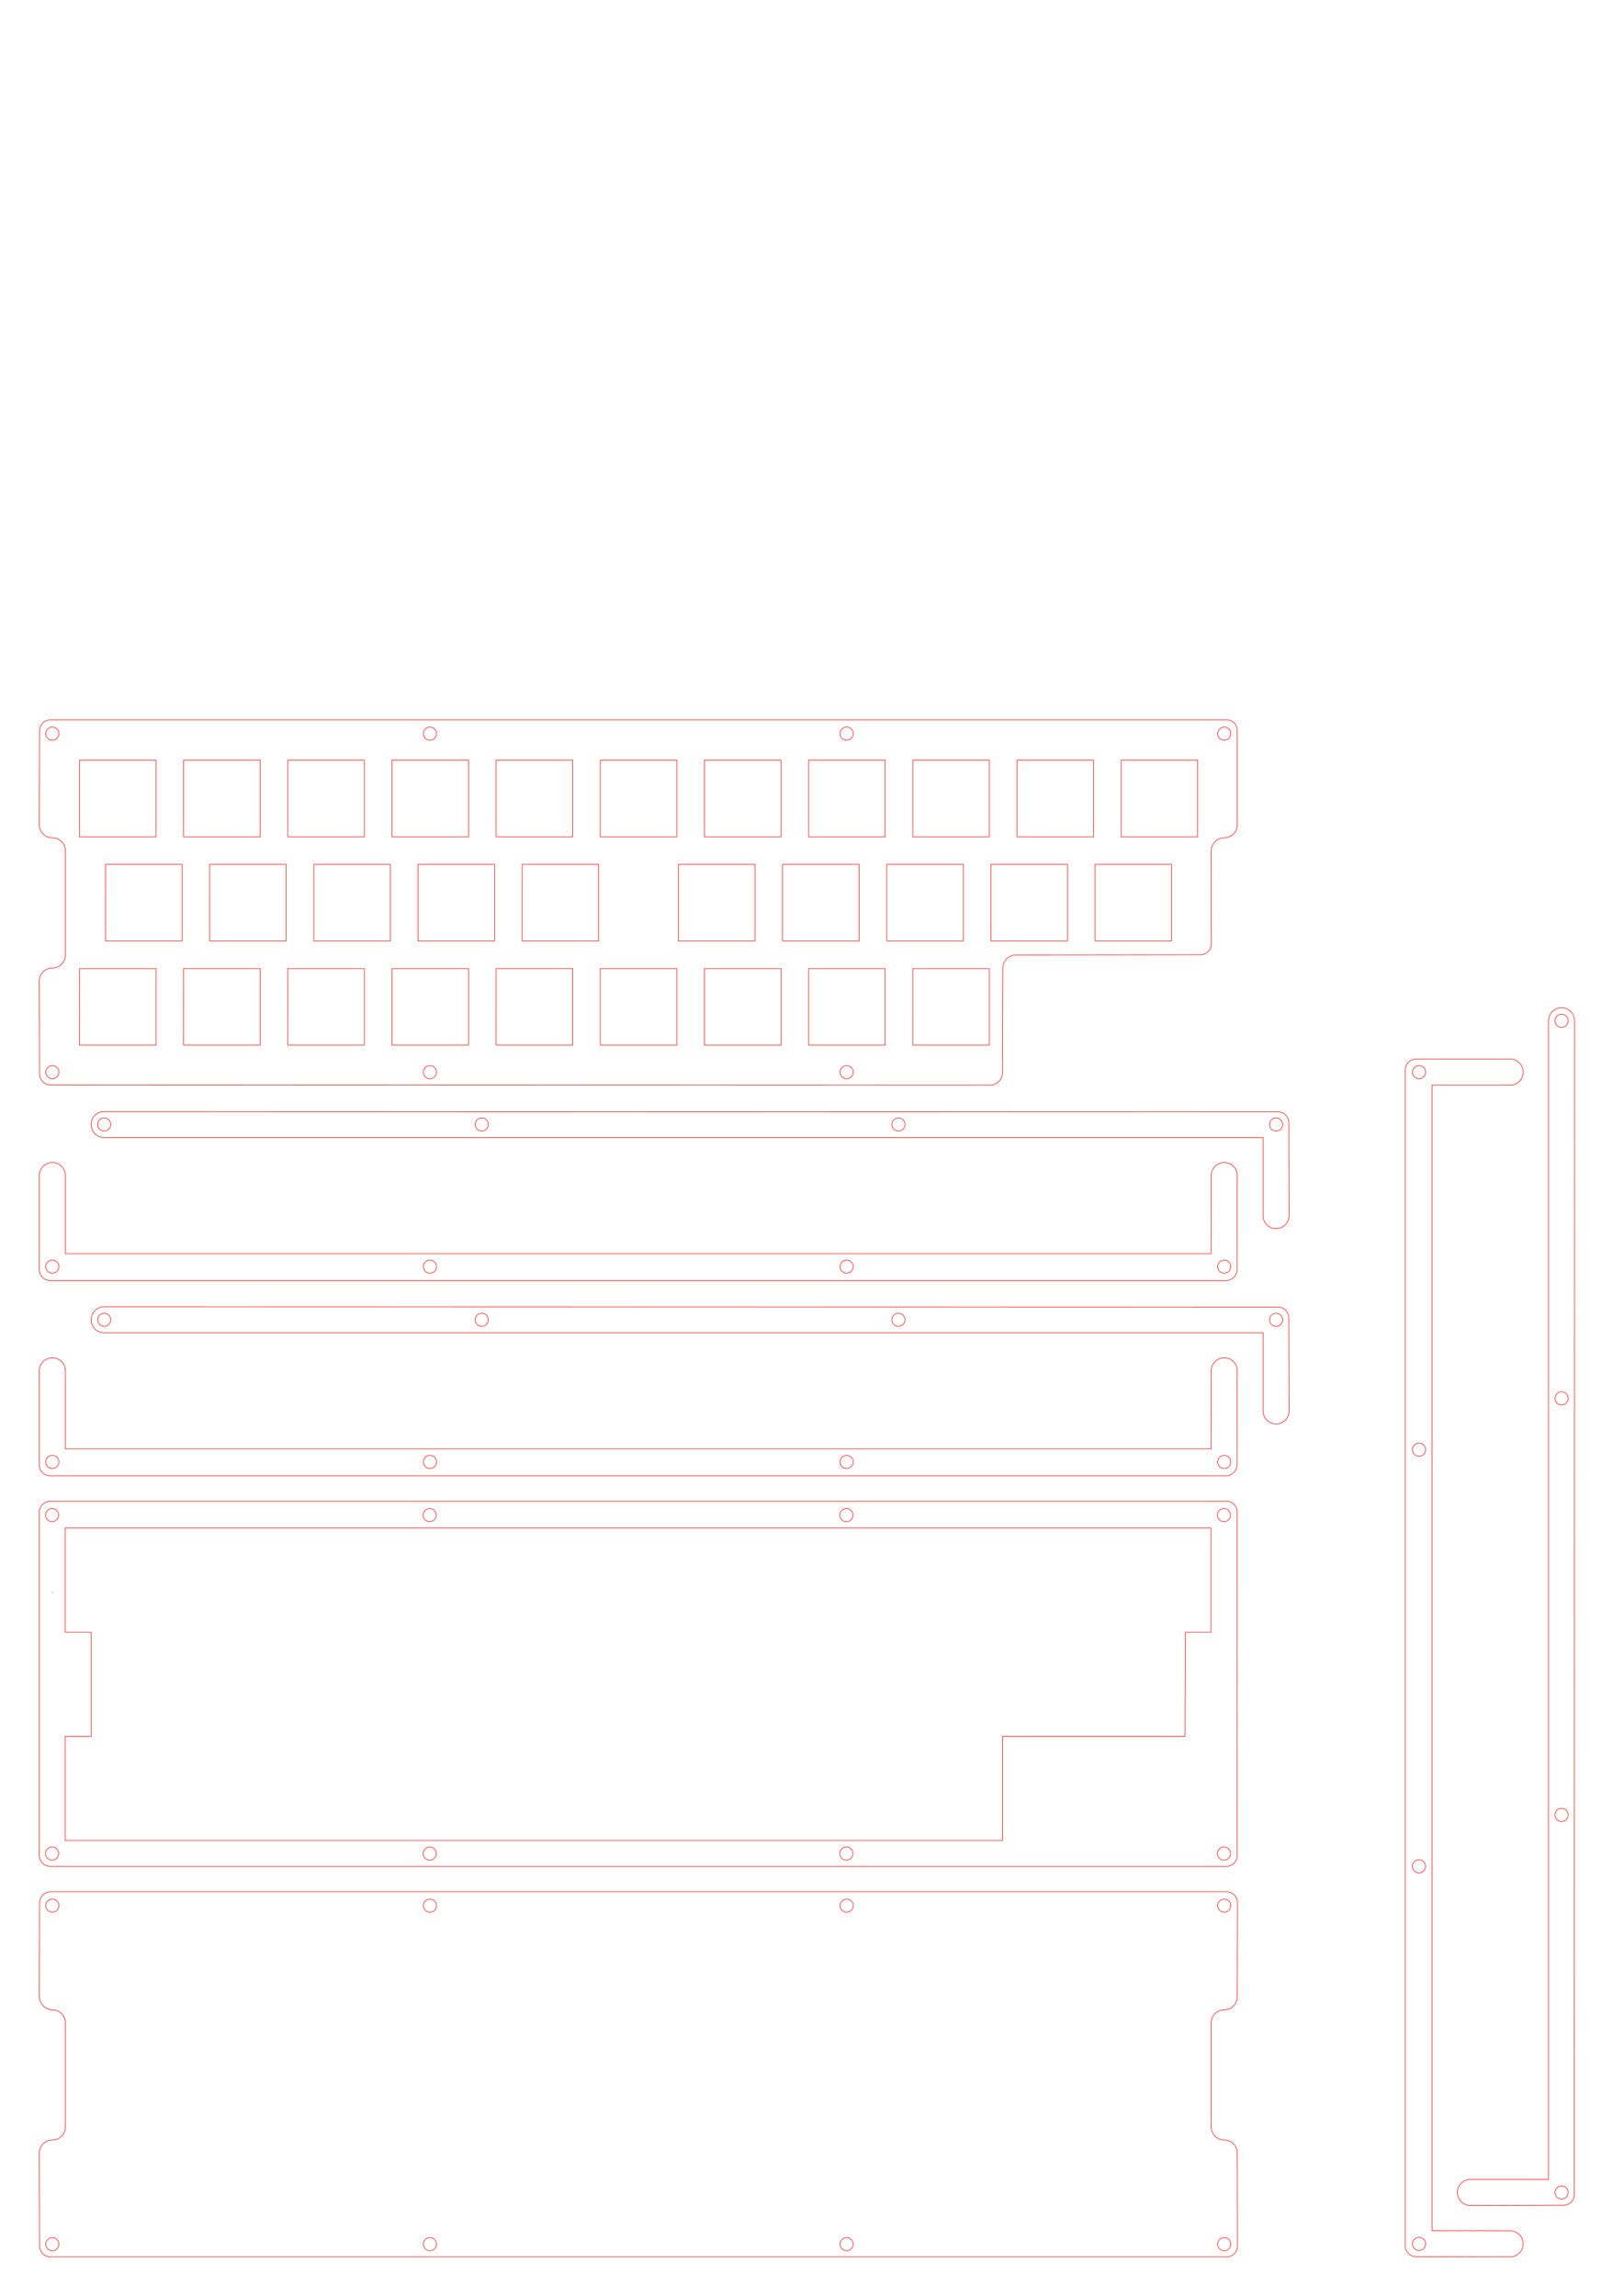 <?xml version="1.0" encoding="UTF-8" standalone="no"?>
<!-- Generated by SVGo -->

<svg
   xmlns:dc="http://purl.org/dc/elements/1.1/"
   xmlns:cc="http://creativecommons.org/ns#"
   xmlns:rdf="http://www.w3.org/1999/02/22-rdf-syntax-ns#"
   xmlns:svg="http://www.w3.org/2000/svg"
   xmlns="http://www.w3.org/2000/svg"
   xmlns:sodipodi="http://sodipodi.sourceforge.net/DTD/sodipodi-0.dtd"
   xmlns:inkscape="http://www.inkscape.org/namespaces/inkscape"
   width="297mm"
   height="420mm"
   viewBox="0 0 297 420"
   version="1.1"
   id="svg64"
   sodipodi:docname="Stonehenge30_case.svg"
   inkscape:version="0.92.3 (2405546, 2018-03-11)">
  <defs
     id="defs68" />
  <sodipodi:namedview
     pagecolor="#ffffff"
     bordercolor="#666666"
     borderopacity="1"
     objecttolerance="10"
     gridtolerance="10"
     guidetolerance="10"
     inkscape:pageopacity="0"
     inkscape:pageshadow="2"
     inkscape:window-width="2560"
     inkscape:window-height="1377"
     id="namedview66"
     showgrid="true"
     inkscape:snap-grids="true"
     showguides="true"
     inkscape:snap-smooth-nodes="true"
     inkscape:measure-start="0,0"
     inkscape:measure-end="0,0"
     inkscape:snap-page="true"
     inkscape:zoom="0.8510267"
     inkscape:cx="703.42129"
     inkscape:cy="526.72098"
     inkscape:window-x="2552"
     inkscape:window-y="-8"
     inkscape:window-maximized="1"
     inkscape:current-layer="svg64"
     inkscape:snap-object-midpoints="true"
     inkscape:snap-intersection-paths="true"
     inkscape:snap-bbox="true"
     inkscape:bbox-nodes="true"
     inkscape:object-nodes="true"
     inkscape:snap-nodes="true">
    <inkscape:grid
       type="xygrid"
       id="grid880"
       units="mm"
       spacingx="3"
       spacingy="3"
       enabled="false" />
    <inkscape:grid
       type="xygrid"
       id="grid948"
       units="mm"
       spacingx="2.381"
       spacingy="2.381" />
  </sodipodi:namedview>
  <path
     style="fill:none;fill-opacity:1;stroke:#ff0000;stroke-width:0.1;stroke-miterlimit:4;stroke-dasharray:none;stroke-opacity:1"
     d="m 9.244,131.666 c -1.108,0 -1.997,0.892 -2,2 l -0.05,17.196 c 0,0.632 0.251,1.237 0.697,1.684 0.447,0.447 1.053,0.698 1.684,0.698 1.315,0 2.381,1.066 2.381,2.381 v 19.051 c 1e-5,1.315 -1.066,2.381 -2.381,2.381 -1.315,0 -2.381,1.066 -2.381,2.381 l 0.05,17.001 c 0.003,1.108 0.892,2 2,2 l 171.786,0.051 c 1.283,1.6e-4 2.323,-1.066 2.318,-2.382 l 0.062,-19.051 c 2e-5,-1.315 1.066,-2.381 2.381,-2.381 12.841,-0.01 33.743,-0.045 33.743,-0.045 1.108,-0.001 2.009,-0.892 2,-2 -0.047,-5.668 -0.014,-11.337 -0.023,-17.005 0,-1.315 1.066,-2.381 2.381,-2.381 1.315,-2e-5 2.381,-1.066 2.381,-2.381 v -17.196 c 0,-1.108 -0.851,-2 -1.959,-2 z m 0.331,1.327 a 1.2,1.2 0 0 1 1.2,1.2 1.2,1.2 0 0 1 -1.2,1.2 1.2,1.2 0 0 1 -1.2,-1.2 1.2,1.2 0 0 1 1.2,-1.2 z m 69.058,0 a 1.2,1.2 0 0 1 1.2,1.2 1.2,1.2 0 0 1 -1.2,1.2 1.2,1.2 0 0 1 -1.2,-1.2 1.2,1.2 0 0 1 1.2,-1.2 z m 76.202,0 a 1.2,1.2 0 0 1 1.2,1.2 1.2,1.2 0 0 1 -1.2,1.2 1.2,1.2 0 0 1 -1.2,-1.2 1.2,1.2 0 0 1 1.2,-1.2 z m 69.058,0 a 1.2,1.2 0 0 1 1.2,1.2 1.2,1.2 0 0 1 -1.2,1.2 1.2,1.2 0 0 1 -1.2,-1.2 1.2,1.2 0 0 1 1.2,-1.2 z m -209.363,6.06 h 14 v 14 H 14.53 Z m 19.05,0 h 14 v 14 H 33.58 Z m 19.05,0 h 14 v 14 H 52.63 Z m 19.05,0 h 14 v 14 H 71.68 Z m 19.05,0 h 14 v 14 H 90.73 Z m 19.05,0 h 14 v 14 h -14 z m 19.05,0 h 14 v 14 h -14 z m 19.05,0 h 14 v 14 h -14 z m 19.05,0 h 14 v 14 h -14 z m 19.05,0 h 14 v 14 h -14 z m 19.05,0 h 14 v 14 h -14 z m -185.738,19.05 h 14 v 14 H 19.292 Z m 19.05,0 h 14 v 14 H 38.342 Z m 19.05,0 h 14 v 14 H 57.392 Z m 19.05,0 h 14 v 14 H 76.442 Z m 19.05,0 h 14 v 14 H 95.492 Z m 28.575,0 h 14 v 14 h -14 z m 19.05,0 h 14 v 14 h -14 z m 19.05,0 h 14 v 14 h -14 z m 19.05,0 h 14 v 14 h -14 z m 19.05,0 h 14 v 14 h -14 z m -185.737,19.05 h 14 v 14 H 14.53 Z m 19.05,0 h 14 v 14 H 33.58 Z m 19.05,0 h 14 v 14 H 52.63 Z m 19.05,0 h 14 v 14 H 71.68 Z m 19.05,0 h 14 v 14 H 90.73 Z m 19.05,0 h 14 v 14 h -14 z m 19.05,0 h 14 v 14 h -14 z m 19.05,0 h 14 v 14 h -14 z m 19.05,0 h 14 v 14 H 166.93 Z M 9.575,194.907 a 1.2,1.2 0 0 1 1.2,1.2 1.2,1.2 0 0 1 -1.2,1.2 1.2,1.2 0 0 1 -1.2,-1.2 1.2,1.2 0 0 1 1.2,-1.2 z m 69.058,0 a 1.2,1.2 0 0 1 1.2,1.2 1.2,1.2 0 0 1 -1.2,1.2 1.2,1.2 0 0 1 -1.2,-1.2 1.2,1.2 0 0 1 1.2,-1.2 z m 76.202,0 a 1.2,1.2 0 0 1 1.2,1.2 1.2,1.2 0 0 1 -1.2,1.2 1.2,1.2 0 0 1 -1.2,-1.2 1.2,1.2 0 0 1 1.2,-1.2 z"
     id="polygon4"
     inkscape:connector-curvature="0" />
  <path
     style="opacity:1;vector-effect:none;fill:none;fill-opacity:1;fill-rule:nonzero;stroke:#ff0000;stroke-width:0.1;stroke-linecap:butt;stroke-linejoin:miter;stroke-miterlimit:4;stroke-dasharray:none;stroke-dashoffset:0;stroke-opacity:1;paint-order:markers fill stroke"
     d="m 9.244,346.034 c -1.108,0 -1.997,0.892 -2,2 l -0.05,17.196 c 0.072,1.352 1.153,2.363 2.381,2.381 1.315,0 2.382,1.066 2.382,2.381 v 19.05 c 0,1.315 -1.067,2.381 -2.382,2.381 -1.315,0 -2.381,1.066 -2.381,2.381 l 0.05,17.001 c 0.003,1.108 0.892,2 2,2 H 224.316 c 1.108,0 2.003,-0.892 2,-2 l -0.041,-17.001 c 10e-6,-1.315 -1.066,-2.381 -2.381,-2.381 -0.632,0 -1.238,-0.251 -1.684,-0.697 -0.447,-0.447 -0.697,-1.053 -0.697,-1.684 v -19.05 c -1e-5,-1.315 1.066,-2.381 2.381,-2.381 1.315,0 2.381,-1.066 2.381,-2.381 l 0.041,-17.196 c 0.003,-1.108 -0.892,-2 -2,-2 z m 0.331,1.327 a 1.2,1.2 0 0 1 1.2,1.2 1.2,1.2 0 0 1 -1.2,1.2 1.2,1.2 0 0 1 -1.2,-1.2 1.2,1.2 0 0 1 1.2,-1.2 z m 69.058,0 a 1.2,1.2 0 0 1 1.2,1.2 1.2,1.2 0 0 1 -1.2,1.2 1.2,1.2 0 0 1 -1.2,-1.2 1.2,1.2 0 0 1 1.2,-1.2 z m 76.202,0 a 1.2,1.2 0 0 1 1.2,1.2 1.2,1.2 0 0 1 -1.2,1.2 1.2,1.2 0 0 1 -1.2,-1.2 1.2,1.2 0 0 1 1.2,-1.2 z m 69.058,0 a 1.2,1.2 0 0 1 1.2,1.2 1.2,1.2 0 0 1 -1.2,1.2 1.2,1.2 0 0 1 -1.2,-1.2 1.2,1.2 0 0 1 1.2,-1.2 z M 9.575,409.275 a 1.2,1.2 0 0 1 1.2,1.2 1.2,1.2 0 0 1 -1.2,1.2 1.2,1.2 0 0 1 -1.2,-1.2 1.2,1.2 0 0 1 1.2,-1.2 z m 69.058,0 a 1.2,1.2 0 0 1 1.2,1.2 1.2,1.2 0 0 1 -1.2,1.2 1.2,1.2 0 0 1 -1.2,-1.2 1.2,1.2 0 0 1 1.2,-1.2 z m 76.202,0 a 1.2,1.2 0 0 1 1.2,1.2 1.2,1.2 0 0 1 -1.2,1.2 1.2,1.2 0 0 1 -1.2,-1.2 1.2,1.2 0 0 1 1.2,-1.2 z m 69.058,0 a 1.2,1.2 0 0 1 1.2,1.2 1.2,1.2 0 0 1 -1.2,1.2 1.2,1.2 0 0 1 -1.2,-1.2 1.2,1.2 0 0 1 1.2,-1.2 z"
     id="path882-5"
     inkscape:connector-curvature="0" />
  <g
     id="g1538" />
  <path
     style="opacity:1;vector-effect:none;fill:none;fill-opacity:1;fill-rule:nonzero;stroke:#ff0000;stroke-width:0.1;stroke-linecap:butt;stroke-linejoin:miter;stroke-miterlimit:4;stroke-dasharray:none;stroke-dashoffset:0;stroke-opacity:1;paint-order:markers fill stroke"
     d="m 9.194,274.595 c -1.108,0 -2,0.892 -2,2 v 62.772 c 0.003,1.108 0.892,2 2,2 H 224.266 c 1.108,0 2.003,-0.892 2,-2 -0.053,-20.924 -0.036,-41.848 0,-62.772 0.003,-1.108 -0.892,-2 -2,-2 z m 0.331,1.327 a 1.2,1.2 0 0 1 1.2,1.2 1.2,1.2 0 0 1 -1.2,1.2 1.2,1.2 0 0 1 -1.2,-1.2 1.2,1.2 0 0 1 1.2,-1.2 z m 69.058,0 a 1.2,1.2 0 0 1 1.2,1.2 1.2,1.2 0 0 1 -1.2,1.2 1.2,1.2 0 0 1 -1.2,-1.2 1.2,1.2 0 0 1 1.2,-1.2 z m 76.202,0 a 1.2,1.2 0 0 1 1.2,1.2 1.2,1.2 0 0 1 -1.2,1.2 1.2,1.2 0 0 1 -1.2,-1.2 1.2,1.2 0 0 1 1.2,-1.2 z m 69.058,0 a 1.2,1.2 0 0 1 1.2,1.2 1.2,1.2 0 0 1 -1.2,1.2 1.2,1.2 0 0 1 -1.2,-1.2 1.2,1.2 0 0 1 1.2,-1.2 z M 11.907,279.503 H 221.462 v 19.05 h -4.691 l -0.072,19.051 h -33.339 v 19.05 H 11.907 v -19.05 h 4.762 v -19.051 h -4.762 z m -2.381,11.763 h 0.074 c 0.03,4e-4 0.043,0.03 0.072,0.031 -0.051,-10e-4 -0.095,-0.031 -0.146,-0.031 z m -5.167e-4,46.57 a 1.2,1.2 0 0 1 1.2,1.2 1.2,1.2 0 0 1 -1.2,1.2 1.2,1.2 0 0 1 -1.2,-1.2 1.2,1.2 0 0 1 1.2,-1.2 z m 69.058,0 a 1.2,1.2 0 0 1 1.2,1.2 1.2,1.2 0 0 1 -1.2,1.2 1.2,1.2 0 0 1 -1.2,-1.2 1.2,1.2 0 0 1 1.2,-1.2 z m 76.202,0 a 1.2,1.2 0 0 1 1.2,1.2 1.2,1.2 0 0 1 -1.2,1.2 1.2,1.2 0 0 1 -1.2,-1.2 1.2,1.2 0 0 1 1.2,-1.2 z m 69.058,0 a 1.2,1.2 0 0 1 1.2,1.2 1.2,1.2 0 0 1 -1.2,1.2 1.2,1.2 0 0 1 -1.2,-1.2 1.2,1.2 0 0 1 1.2,-1.2 z"
     id="path1586"
     inkscape:connector-curvature="0" />
  <path
     style="opacity:1;vector-effect:none;fill:none;fill-opacity:1;fill-rule:nonzero;stroke:#ff0000;stroke-width:0.1;stroke-linecap:butt;stroke-linejoin:miter;stroke-miterlimit:4;stroke-dasharray:none;stroke-dashoffset:0;stroke-opacity:1;paint-order:markers fill stroke"
     d="m 224.225,269.927 c 1.108,0 1.997,-0.892 2,-2 l 0.05,-17.196 a 2.381,2.381 0 0 0 -1.191,-2.062 2.381,2.381 0 0 0 -2.382,0 2.381,2.381 0 0 0 -1.191,2.062 l -0.035,14.287 -209.52,10e-4 v -14.288 c 0,-0.851 -0.454,-1.637 -1.191,-2.062 -0.737,-0.425 -1.644,-0.425 -2.381,0 -0.737,0.425 -1.191,1.212 -1.191,2.062 v 17.196 c 0,1.108 0.851,2 1.959,2 z m -0.331,-1.327 a 1.2,1.2 0 0 1 -1.2,-1.2 1.2,1.2 0 0 1 1.2,-1.2 1.2,1.2 0 0 1 1.2,1.2 1.2,1.2 0 0 1 -1.2,1.2 z m -69.058,0 a 1.2,1.2 0 0 1 -1.2,-1.2 1.2,1.2 0 0 1 1.2,-1.2 1.2,1.2 0 0 1 1.2,1.2 1.2,1.2 0 0 1 -1.2,1.2 z m -76.202,0 a 1.2,1.2 0 0 1 -1.2,-1.2 1.2,1.2 0 0 1 1.2,-1.2 1.2,1.2 0 0 1 1.2,1.2 1.2,1.2 0 0 1 -1.2,1.2 z m -69.058,0 a 1.2,1.2 0 0 1 -1.2,-1.2 1.2,1.2 0 0 1 1.2,-1.2 1.2,1.2 0 0 1 1.2,1.2 1.2,1.2 0 0 1 -1.2,1.2 z"
     id="path882-5-7-2-5-3"
     inkscape:connector-curvature="0" />
  <path
     style="opacity:1;vector-effect:none;fill:none;fill-opacity:1;fill-rule:nonzero;stroke:#ff0000;stroke-width:0.1;stroke-linecap:butt;stroke-linejoin:miter;stroke-miterlimit:4;stroke-dasharray:none;stroke-dashoffset:0;stroke-opacity:1;paint-order:markers fill stroke"
     d="m 233.369,260.452 a 2.381,2.381 0 0 0 2.381,-2.381 l -0.05,-17.001 c -0.003,-1.108 -0.892,-2 -2,-2 l -214.649,-0.05 c -1.315,1.1e-4 -2.381,1.066 -2.381,2.381 0,1.315 1.066,2.381 2.381,2.381 H 230.987 v 14.288 a 2.381,2.381 0 0 0 2.382,2.381 z m 0,-17.851 a 1.2,1.2 0 0 1 -1.2,-1.2 1.2,1.2 0 0 1 1.2,-1.2 1.2,1.2 0 0 1 1.2,1.2 1.2,1.2 0 0 1 -1.2,1.2 z m -69.058,0 a 1.2,1.2 0 0 1 -1.2,-1.2 1.2,1.2 0 0 1 1.2,-1.2 1.2,1.2 0 0 1 1.2,1.2 1.2,1.2 0 0 1 -1.2,1.2 z m -76.202,0 a 1.2,1.2 0 0 1 -1.2,-1.2 1.2,1.2 0 0 1 1.2,-1.2 1.2,1.2 0 0 1 1.2,1.2 1.2,1.2 0 0 1 -1.2,1.2 z m -69.058,0 a 1.2,1.2 0 0 1 -1.2,-1.2 1.2,1.2 0 0 1 1.2,-1.2 1.2,1.2 0 0 1 1.2,1.2 1.2,1.2 0 0 1 -1.2,1.2 z"
     id="path882-5-2-91-5-6"
     inkscape:connector-curvature="0" />
  <path
     style="opacity:1;vector-effect:none;fill:none;fill-opacity:1;fill-rule:nonzero;stroke:#ff0000;stroke-width:0.1;stroke-linecap:butt;stroke-linejoin:miter;stroke-miterlimit:4;stroke-dasharray:none;stroke-dashoffset:0;stroke-opacity:1;paint-order:markers fill stroke"
     d="m 224.225,234.208 c 1.108,0 1.997,-0.892 2,-2 l 0.05,-17.196 a 2.381,2.381 0 0 0 -1.191,-2.062 2.381,2.381 0 0 0 -2.382,0 2.381,2.381 0 0 0 -1.191,2.062 l -0.035,14.287 -209.52,0.001 v -14.288 c 0,-0.851 -0.454,-1.637 -1.191,-2.062 -0.737,-0.425 -1.644,-0.425 -2.381,0 -0.737,0.425 -1.191,1.212 -1.191,2.062 v 17.196 c 0,1.108 0.851,2 1.959,2 z m -0.331,-1.327 a 1.2,1.2 0 0 1 -1.2,-1.2 1.2,1.2 0 0 1 1.2,-1.2 1.2,1.2 0 0 1 1.2,1.2 1.2,1.2 0 0 1 -1.2,1.2 z m -69.058,0 a 1.2,1.2 0 0 1 -1.2,-1.2 1.2,1.2 0 0 1 1.2,-1.2 1.2,1.2 0 0 1 1.2,1.2 1.2,1.2 0 0 1 -1.2,1.2 z m -76.202,0 a 1.2,1.2 0 0 1 -1.2,-1.2 1.2,1.2 0 0 1 1.2,-1.2 1.2,1.2 0 0 1 1.2,1.2 1.2,1.2 0 0 1 -1.2,1.2 z m -69.058,0 a 1.2,1.2 0 0 1 -1.2,-1.2 1.2,1.2 0 0 1 1.2,-1.2 1.2,1.2 0 0 1 1.2,1.2 1.2,1.2 0 0 1 -1.2,1.2 z"
     id="path882-5-7-2-5-3-3"
     inkscape:connector-curvature="0" />
  <path
     style="opacity:1;vector-effect:none;fill:none;fill-opacity:1;fill-rule:nonzero;stroke:#ff0000;stroke-width:0.1;stroke-linecap:butt;stroke-linejoin:miter;stroke-miterlimit:4;stroke-dasharray:none;stroke-dashoffset:0;stroke-opacity:1;paint-order:markers fill stroke"
     d="m 233.369,224.733 a 2.381,2.381 0 0 0 2.381,-2.381 l -0.05,-17.001 c -0.003,-1.108 -0.892,-2 -2,-2 l -214.649,-0.05 c -1.315,1.1e-4 -2.381,1.066 -2.381,2.381 0,1.315 1.066,2.381 2.381,2.381 H 230.987 v 14.288 a 2.381,2.381 0 0 0 2.382,2.381 z m 0,-17.851 a 1.2,1.2 0 0 1 -1.2,-1.2 1.2,1.2 0 0 1 1.2,-1.2 1.2,1.2 0 0 1 1.2,1.2 1.2,1.2 0 0 1 -1.2,1.2 z m -69.058,0 a 1.2,1.2 0 0 1 -1.2,-1.2 1.2,1.2 0 0 1 1.2,-1.2 1.2,1.2 0 0 1 1.2,1.2 1.2,1.2 0 0 1 -1.2,1.2 z m -76.202,0 a 1.2,1.2 0 0 1 -1.2,-1.2 1.2,1.2 0 0 1 1.2,-1.2 1.2,1.2 0 0 1 1.2,1.2 1.2,1.2 0 0 1 -1.2,1.2 z m -69.058,0 a 1.2,1.2 0 0 1 -1.2,-1.2 1.2,1.2 0 0 1 1.2,-1.2 1.2,1.2 0 0 1 1.2,1.2 1.2,1.2 0 0 1 -1.2,1.2 z"
     id="path882-5-2-91-5-6-7"
     inkscape:connector-curvature="0" />
  <path
     style="opacity:1;vector-effect:none;fill:none;fill-opacity:1;fill-rule:nonzero;stroke:#ff0000;stroke-width:0.1;stroke-linecap:butt;stroke-linejoin:miter;stroke-miterlimit:4;stroke-dasharray:none;stroke-dashoffset:0;stroke-opacity:1;paint-order:markers fill stroke"
     d="m 256.986,410.756 c 0,1.108 0.892,1.997 2,2 l 17.196,0.05 a 2.381,2.381 0 0 0 2.062,-1.191 2.381,2.381 0 0 0 0,-2.382 2.381,2.381 0 0 0 -2.062,-1.191 l -14.287,-0.035 -0.001,-209.52 h 14.288 c 0.851,0 1.637,-0.454 2.062,-1.191 0.425,-0.737 0.425,-1.644 0,-2.381 -0.425,-0.737 -1.212,-1.191 -2.062,-1.191 H 258.986 c -1.108,0 -2,0.851 -2,1.959 z m 1.327,-0.331 a 1.2,1.2 0 0 1 1.2,-1.2 1.2,1.2 0 0 1 1.2,1.2 1.2,1.2 0 0 1 -1.2,1.2 1.2,1.2 0 0 1 -1.2,-1.2 z m 0,-69.058 a 1.2,1.2 0 0 1 1.2,-1.2 1.2,1.2 0 0 1 1.2,1.2 1.2,1.2 0 0 1 -1.2,1.2 1.2,1.2 0 0 1 -1.2,-1.2 z m 0,-76.202 a 1.2,1.2 0 0 1 1.2,-1.2 1.2,1.2 0 0 1 1.2,1.2 1.2,1.2 0 0 1 -1.2,1.2 1.2,1.2 0 0 1 -1.2,-1.2 z m 0,-69.058 a 1.2,1.2 0 0 1 1.2,-1.2 1.2,1.2 0 0 1 1.2,1.2 1.2,1.2 0 0 1 -1.2,1.2 1.2,1.2 0 0 1 -1.2,-1.2 z"
     id="path882-5-7-2-5-3-3-3"
     inkscape:connector-curvature="0" />
  <path
     style="opacity:1;vector-effect:none;fill:none;fill-opacity:1;fill-rule:nonzero;stroke:#ff0000;stroke-width:0.1;stroke-linecap:butt;stroke-linejoin:miter;stroke-miterlimit:4;stroke-dasharray:none;stroke-dashoffset:0;stroke-opacity:1;paint-order:markers fill stroke"
     d="m 266.534,401.022 a 2.381,2.381 0 0 0 2.381,2.381 l 17.001,-0.05 c 1.108,-0.003 2,-0.892 2,-2 l 0.05,-214.649 c -1.1e-4,-1.315 -1.066,-2.381 -2.381,-2.381 -1.315,0 -2.381,1.066 -2.381,2.381 v 211.936 h -14.288 a 2.381,2.381 0 0 0 -2.381,2.382 z m 17.851,0 a 1.2,1.2 0 0 1 1.2,-1.2 1.2,1.2 0 0 1 1.2,1.2 1.2,1.2 0 0 1 -1.2,1.2 1.2,1.2 0 0 1 -1.2,-1.2 z m 0,-69.058 a 1.2,1.2 0 0 1 1.2,-1.2 1.2,1.2 0 0 1 1.2,1.2 1.2,1.2 0 0 1 -1.2,1.2 1.2,1.2 0 0 1 -1.2,-1.2 z m 0,-76.202 a 1.2,1.2 0 0 1 1.2,-1.2 1.2,1.2 0 0 1 1.2,1.2 1.2,1.2 0 0 1 -1.2,1.2 1.2,1.2 0 0 1 -1.2,-1.2 z m 0,-69.058 a 1.2,1.2 0 0 1 1.2,-1.2 1.2,1.2 0 0 1 1.2,1.2 1.2,1.2 0 0 1 -1.2,1.2 1.2,1.2 0 0 1 -1.2,-1.2 z"
     id="path882-5-2-91-5-6-7-2"
     inkscape:connector-curvature="0" />
</svg>
